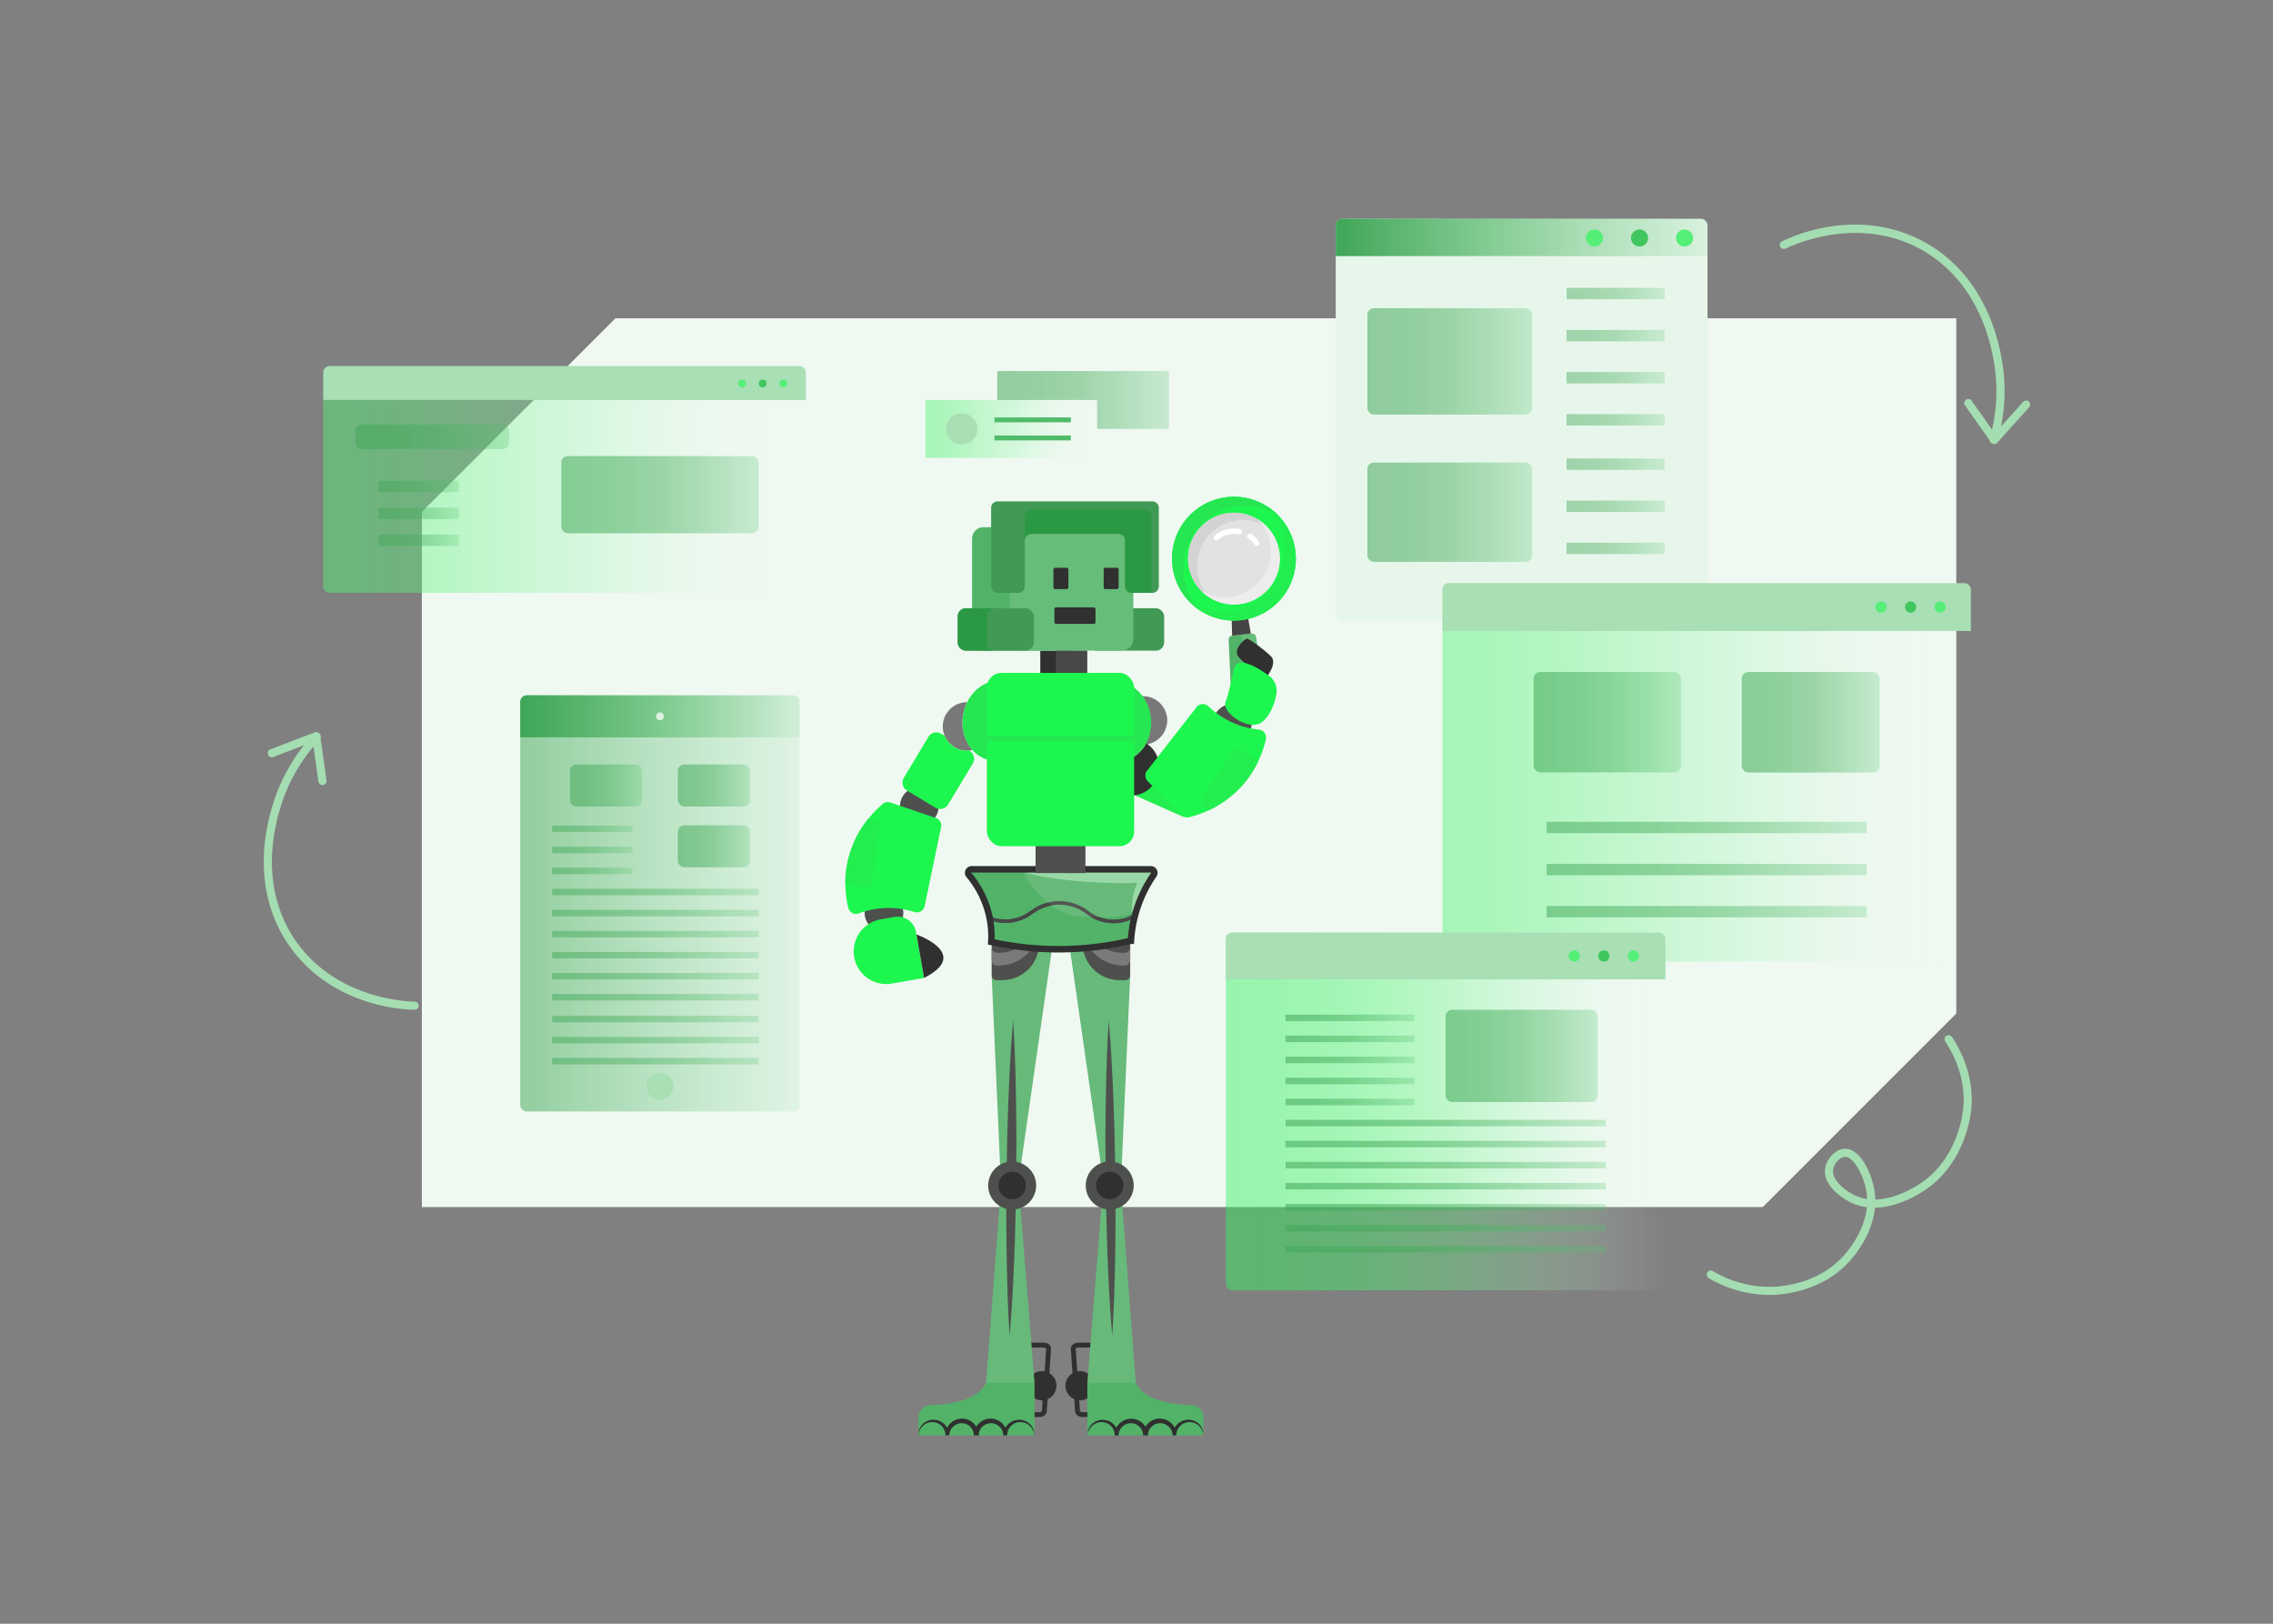 <svg xmlns="http://www.w3.org/2000/svg" xmlns:xlink="http://www.w3.org/1999/xlink" data-name="Layer 1" viewBox="0 0 1400 1000" id="Robotfindingdata"><rect x="0" y="0" width="1400" height="1000" fill="#808080" stroke="none"/><defs><linearGradient id="a" x1="320.45" x2="492.53" y1="556.36" y2="556.36" gradientUnits="userSpaceOnUse"><stop offset="0" stop-color="#40a657" class="stopColor4058a6 svgShape"></stop><stop offset="1" stop-color="#58c370" stop-opacity=".1" class="stopColor5884c3 svgShape"></stop></linearGradient><linearGradient id="d" x1="320.45" x2="492.53" y1="441.16" y2="441.16" xlink:href="#a"></linearGradient><linearGradient id="b" x1="351.08" x2="395.51" y1="483.77" y2="483.77" gradientUnits="userSpaceOnUse"><stop offset="0" stop-color="#40a657" class="stopColor4058a6 svgShape"></stop><stop offset=".25" stop-color="#41a858" stop-opacity=".97" class="stopColor415aa8 svgShape"></stop><stop offset=".49" stop-color="#45ad5c" stop-opacity=".89" class="stopColor4562ad svgShape"></stop><stop offset=".72" stop-color="#4cb564" stop-opacity=".74" class="stopColor4c6fb5 svgShape"></stop><stop offset=".96" stop-color="#56c06e" stop-opacity=".54" class="stopColor5680c0 svgShape"></stop><stop offset="1" stop-color="#58c370" stop-opacity=".5" class="stopColor5884c3 svgShape"></stop></linearGradient><linearGradient id="e" x1="417.47" x2="461.89" y1="483.77" y2="483.77" xlink:href="#b"></linearGradient><linearGradient id="f" x1="417.47" x2="461.89" y1="521.21" y2="521.21" xlink:href="#b"></linearGradient><linearGradient id="g" x1="340.1" x2="389.57" y1="510.48" y2="510.48" xlink:href="#b"></linearGradient><linearGradient id="h" x1="340.1" x2="389.57" y1="523.44" y2="523.44" xlink:href="#b"></linearGradient><linearGradient id="i" x1="340.1" x2="389.57" y1="536.4" y2="536.4" xlink:href="#b"></linearGradient><linearGradient id="j" x1="340.1" x2="467.33" y1="549.36" y2="549.36" xlink:href="#b"></linearGradient><linearGradient id="k" x1="340.1" x2="467.33" y1="562.32" y2="562.32" xlink:href="#b"></linearGradient><linearGradient id="l" x1="340.1" x2="467.33" y1="575.28" y2="575.28" xlink:href="#b"></linearGradient><linearGradient id="m" x1="340.1" x2="467.33" y1="588.24" y2="588.24" xlink:href="#b"></linearGradient><linearGradient id="n" x1="340.1" x2="467.33" y1="601.2" y2="601.2" xlink:href="#b"></linearGradient><linearGradient id="o" x1="340.1" x2="467.33" y1="614.16" y2="614.16" xlink:href="#b"></linearGradient><linearGradient id="p" x1="340.1" x2="467.33" y1="627.6" y2="627.6" xlink:href="#b"></linearGradient><linearGradient id="q" x1="340.1" x2="467.33" y1="640.56" y2="640.56" xlink:href="#b"></linearGradient><linearGradient id="r" x1="340.1" x2="467.33" y1="653.52" y2="653.52" xlink:href="#b"></linearGradient><linearGradient id="c" x1="199.06" x2="496.32" y1="305.73" y2="305.73" gradientUnits="userSpaceOnUse"><stop offset="0" stop-color="#54f277" class="stopColorf25654 svgShape"></stop><stop offset=".09" stop-color="#58f27a" stop-opacity=".97" class="stopColorf25a58 svgShape"></stop><stop offset=".22" stop-color="#65f385" stop-opacity=".9" class="stopColorf36765 svgShape"></stop><stop offset=".37" stop-color="#79f595" stop-opacity=".78" class="stopColorf57b79 svgShape"></stop><stop offset=".54" stop-color="#96f7ac" stop-opacity=".62" class="stopColorf79796 svgShape"></stop><stop offset=".72" stop-color="#bafac8" stop-opacity=".4" class="stopColorfabbba svgShape"></stop><stop offset=".9" stop-color="#e6fdeb" stop-opacity=".15" class="stopColorfde6e6 svgShape"></stop><stop offset="1" stop-color="#ffffff" stop-opacity="0" class="stopColorffffff svgShape"></stop></linearGradient><linearGradient id="s" x1="345.72" x2="467.26" y1="304.65" y2="304.65" xlink:href="#b"></linearGradient><linearGradient id="t" x1="219" x2="313.61" y1="269.01" y2="269.01" xlink:href="#b"></linearGradient><linearGradient id="u" x1="233.18" x2="282.65" y1="299.61" y2="299.61" xlink:href="#b"></linearGradient><linearGradient id="v" x1="233.18" x2="282.65" y1="316.17" y2="316.17" xlink:href="#b"></linearGradient><linearGradient id="w" x1="233.18" x2="282.65" y1="332.73" y2="332.73" xlink:href="#b"></linearGradient><linearGradient id="x" x1="569.93" x2="675.77" y1="264.15" y2="264.15" xlink:href="#c"></linearGradient><linearGradient id="y" x1="614.21" x2="720.05" y1="246.33" y2="246.33" xlink:href="#b"></linearGradient><linearGradient id="z" x1="822.74" x2="1051.7" y1="146.21" y2="146.21" xlink:href="#a"></linearGradient><linearGradient id="A" x1="842.18" x2="943.7" y1="222.57" y2="222.57" xlink:href="#b"></linearGradient><linearGradient id="B" x1="842.18" x2="943.7" y1="315.45" y2="315.45" xlink:href="#b"></linearGradient><linearGradient id="C" x1="964.88" x2="1025.31" y1="180.79" y2="180.79" xlink:href="#b"></linearGradient><linearGradient id="D" x1="964.88" x2="1025.31" y1="206.71" y2="206.71" xlink:href="#b"></linearGradient><linearGradient id="E" x1="964.88" x2="1025.31" y1="232.63" y2="232.63" xlink:href="#b"></linearGradient><linearGradient id="F" x1="964.88" x2="1025.31" y1="258.55" y2="258.55" xlink:href="#b"></linearGradient><linearGradient id="G" x1="964.88" x2="1025.31" y1="285.88" y2="285.88" xlink:href="#b"></linearGradient><linearGradient id="H" x1="964.88" x2="1025.31" y1="311.8" y2="311.8" xlink:href="#b"></linearGradient><linearGradient id="I" x1="964.88" x2="1025.31" y1="337.72" y2="337.72" xlink:href="#b"></linearGradient><linearGradient id="J" x1="964.88" x2="1025.31" y1="363.65" y2="363.65" xlink:href="#b"></linearGradient><linearGradient id="K" x1="888.48" x2="1213.92" y1="475.67" y2="475.67" xlink:href="#c"></linearGradient><linearGradient id="L" x1="944.64" x2="1035.36" y1="444.77" y2="444.77" xlink:href="#b"></linearGradient><linearGradient id="M" x1="1072.8" x2="1157.76" y1="444.83" y2="444.83" xlink:href="#b"></linearGradient><linearGradient id="N" x1="952.59" x2="1149.81" y1="509.62" y2="509.62" xlink:href="#b"></linearGradient><linearGradient id="O" x1="952.59" x2="1149.81" y1="535.54" y2="535.54" xlink:href="#b"></linearGradient><linearGradient id="P" x1="952.59" x2="1149.81" y1="561.46" y2="561.46" xlink:href="#b"></linearGradient><linearGradient id="Q" x1="755.06" x2="1025.78" y1="684.52" y2="684.52" gradientUnits="userSpaceOnUse"><stop offset="0" stop-color="#34f25f" class="stopColorf2ba34 svgShape"></stop><stop offset=".13" stop-color="#37f261" stop-opacity=".98" class="stopColorf2bb37 svgShape"></stop><stop offset=".26" stop-color="#41f369" stop-opacity=".94" class="stopColorf3be41 svgShape"></stop><stop offset=".39" stop-color="#52f476" stop-opacity=".85" class="stopColorf4c452 svgShape"></stop><stop offset=".52" stop-color="#69f588" stop-opacity=".74" class="stopColorf5cc69 svgShape"></stop><stop offset=".64" stop-color="#86f79f" stop-opacity=".59" class="stopColorf7d686 svgShape"></stop><stop offset=".77" stop-color="#abfabd" stop-opacity=".41" class="stopColorfae2ab svgShape"></stop><stop offset=".89" stop-color="#d5fcde" stop-opacity=".21" class="stopColorfcf1d5 svgShape"></stop><stop offset="1" stop-color="#ffffff" stop-opacity="0" class="stopColorffffff svgShape"></stop></linearGradient><linearGradient id="R" x1="791.8" x2="871.27" y1="639.81" y2="639.81" xlink:href="#b"></linearGradient><linearGradient id="S" x1="791.8" x2="871.27" y1="626.85" y2="626.85" xlink:href="#b"></linearGradient><linearGradient id="T" x1="791.8" x2="871.27" y1="652.77" y2="652.77" xlink:href="#b"></linearGradient><linearGradient id="U" x1="791.8" x2="871.27" y1="665.73" y2="665.73" xlink:href="#b"></linearGradient><linearGradient id="V" x1="791.8" x2="871.27" y1="678.69" y2="678.69" xlink:href="#b"></linearGradient><linearGradient id="W" x1="791.8" x2="989.03" y1="691.65" y2="691.65" xlink:href="#b"></linearGradient><linearGradient id="X" x1="791.8" x2="989.03" y1="704.61" y2="704.61" xlink:href="#b"></linearGradient><linearGradient id="Y" x1="791.8" x2="989.03" y1="717.57" y2="717.57" xlink:href="#b"></linearGradient><linearGradient id="Z" x1="791.8" x2="989.03" y1="730.53" y2="730.53" xlink:href="#b"></linearGradient><linearGradient id="aa" x1="791.8" x2="989.03" y1="743.49" y2="743.49" xlink:href="#b"></linearGradient><linearGradient id="ab" x1="791.8" x2="989.03" y1="756.45" y2="756.45" xlink:href="#b"></linearGradient><linearGradient id="ac" x1="791.8" x2="989.03" y1="769.41" y2="769.41" xlink:href="#b"></linearGradient><linearGradient id="ad" x1="890.42" x2="984.02" y1="650.28" y2="650.28" xlink:href="#b"></linearGradient></defs><g fill="#000000" class="color000000 svgShape"><polygon fill="#f0f8f2" points="1085.73 743.38 259.84 743.38 259.84 315.25 379.05 196.05 1204.93 196.05 1204.93 624.17 1085.73 743.38" class="colorf0f3f8 svgShape"></polygon></g><g fill="#000000" class="color000000 svgShape"><rect width="172.08" height="256.32" x="320.45" y="428.2" fill="#e7f6ea" rx="4" class="colore7ebf6 svgShape"></rect><rect width="172.08" height="256.32" x="320.45" y="428.2" fill="url(#a)" opacity=".51" rx="4"></rect><path fill="url(#d)" d="M324.45,428.2H488.53a4,4,0,0,1,4,4v21.92a0,0,0,0,1,0,0H320.45a0,0,0,0,1,0,0V432.2A4,4,0,0,1,324.45,428.2Z"></path><g opacity=".53" fill="#000000" class="color000000 svgShape"><rect width="44.43" height="25.92" x="351.08" y="470.81" fill="url(#b)" rx="4"></rect><rect width="44.43" height="25.92" x="417.47" y="470.81" fill="url(#e)" rx="4"></rect><rect width="44.43" height="25.92" x="417.47" y="508.25" fill="url(#f)" rx="4"></rect></g><circle cx="406.49" cy="669.04" r="8.28" fill="#a8dfb4" class="colora8b9df svgShape"></circle><circle cx="406.49" cy="441.16" r="2.4" fill="#ddf3e2" class="colordde4f3 svgShape"></circle><g opacity=".47" fill="#000000" class="color000000 svgShape"><line x1="340.1" x2="389.57" y1="510.48" y2="510.48" fill="none" stroke="url(#g)" stroke-miterlimit="10" stroke-width="4"></line><line x1="340.1" x2="389.57" y1="523.44" y2="523.44" fill="none" stroke="url(#h)" stroke-miterlimit="10" stroke-width="4"></line><line x1="340.1" x2="389.57" y1="536.4" y2="536.4" fill="none" stroke="url(#i)" stroke-miterlimit="10" stroke-width="4"></line><line x1="340.1" x2="467.33" y1="549.36" y2="549.36" fill="none" stroke="url(#j)" stroke-miterlimit="10" stroke-width="4"></line><line x1="340.1" x2="467.33" y1="562.32" y2="562.32" fill="none" stroke="url(#k)" stroke-miterlimit="10" stroke-width="4"></line><line x1="340.1" x2="467.33" y1="575.28" y2="575.28" fill="none" stroke="url(#l)" stroke-miterlimit="10" stroke-width="4"></line><line x1="340.1" x2="467.33" y1="588.24" y2="588.24" fill="none" stroke="url(#m)" stroke-miterlimit="10" stroke-width="4"></line><line x1="340.1" x2="467.33" y1="601.2" y2="601.2" fill="none" stroke="url(#n)" stroke-miterlimit="10" stroke-width="4"></line><line x1="340.1" x2="467.33" y1="614.16" y2="614.16" fill="none" stroke="url(#o)" stroke-miterlimit="10" stroke-width="4"></line><line x1="340.1" x2="467.33" y1="627.6" y2="627.6" fill="none" stroke="url(#p)" stroke-miterlimit="10" stroke-width="4"></line><line x1="340.1" x2="467.33" y1="640.56" y2="640.56" fill="none" stroke="url(#q)" stroke-miterlimit="10" stroke-width="4"></line><line x1="340.1" x2="467.33" y1="653.52" y2="653.52" fill="none" stroke="url(#r)" stroke-miterlimit="10" stroke-width="4"></line></g></g><g data-name="Tabs" fill="#000000" class="color000000 svgShape"><path fill="url(#c)" d="M199.06,246.33H496.32a0,0,0,0,1,0,0v114.8a4,4,0,0,1-4,4H203.06a4,4,0,0,1-4-4V246.33A0,0,0,0,1,199.06,246.33Z" opacity=".47"></path><path fill="#a8dfb4" d="M492.32,225.45H203.06a4,4,0,0,0-4,4v16.88H496.32V229.45A4,4,0,0,0,492.32,225.45Z" class="colora8b9df svgShape"></path><rect width="121.54" height="47.52" x="345.72" y="280.89" fill="url(#s)" opacity=".53" rx="4"></rect><rect width="94.61" height="15.12" x="219" y="261.45" fill="url(#t)" opacity=".53" rx="4"></rect><circle cx="482.45" cy="236.18" r="2.4" fill="#55ee77" class="coloree6355 svgShape"></circle><circle cx="469.76" cy="236.18" r="2.4" fill="#40c65e" class="color44b562 svgShape"></circle><circle cx="457.06" cy="236.18" r="2.4" fill="#54ef77" class="colorefdc54 svgShape"></circle><g opacity=".47" fill="#000000" class="color000000 svgShape"><line x1="233.18" x2="282.65" y1="299.61" y2="299.61" fill="none" stroke="url(#u)" stroke-miterlimit="10" stroke-width="7"></line><line x1="233.18" x2="282.65" y1="316.17" y2="316.17" fill="none" stroke="url(#v)" stroke-miterlimit="10" stroke-width="7"></line><line x1="233.18" x2="282.65" y1="332.73" y2="332.73" fill="none" stroke="url(#w)" stroke-miterlimit="10" stroke-width="7"></line></g></g><g data-name="Tabs" fill="#000000" class="color000000 svgShape"><rect width="105.84" height="35.64" x="569.93" y="246.33" fill="url(#x)" opacity=".47"></rect><polygon fill="url(#y)" points="614.21 228.51 614.21 246.33 675.77 246.33 675.77 264.15 720.05 264.15 720.05 228.51 614.21 228.51" opacity=".53"></polygon><circle cx="592.37" cy="264.15" r="9.6" fill="#a8dfb4" class="colora8b9df svgShape"></circle><line x1="612.53" x2="659.57" y1="269.73" y2="269.73" fill="none" stroke="#51bb69" stroke-miterlimit="10" stroke-width="3" class="colorStroke5179bb svgStroke"></line><line x1="612.53" x2="659.57" y1="258.57" y2="258.57" fill="none" stroke="#51bb69" stroke-miterlimit="10" stroke-width="3" class="colorStroke5179bb svgStroke"></line></g><g data-name="Tabs" fill="#000000" class="color000000 svgShape"><rect width="228.96" height="247.68" x="822.74" y="134.73" fill="#e7f6ea" rx="4" class="colore7ebf6 svgShape"></rect><path fill="url(#z)" d="M826.74,134.73h221a4,4,0,0,1,4,4v19a0,0,0,0,1,0,0h-229a0,0,0,0,1,0,0v-19A4,4,0,0,1,826.74,134.73Z"></path><g opacity=".53" fill="#000000" class="color000000 svgShape"><rect width="101.52" height="65.52" x="842.18" y="189.81" fill="url(#A)" rx="4"></rect><rect width="101.52" height="61.2" x="842.18" y="284.85" fill="url(#B)" rx="4"></rect></g><circle cx="1037.58" cy="146.57" r="5.25" fill="#55ee77" class="coloree6355 svgShape"></circle><circle cx="1009.84" cy="146.57" r="5.25" fill="#40c65e" class="color44b562 svgShape"></circle><circle cx="982.09" cy="146.57" r="5.25" fill="#54ef77" class="colorefdc54 svgShape"></circle><g opacity=".43" fill="#000000" class="color000000 svgShape"><line x1="964.88" x2="1025.31" y1="180.79" y2="180.79" fill="none" stroke="url(#C)" stroke-miterlimit="10" stroke-width="7"></line><line x1="964.88" x2="1025.31" y1="206.71" y2="206.71" fill="none" stroke="url(#D)" stroke-miterlimit="10" stroke-width="7"></line><line x1="964.88" x2="1025.31" y1="232.63" y2="232.63" fill="none" stroke="url(#E)" stroke-miterlimit="10" stroke-width="7"></line><line x1="964.88" x2="1025.31" y1="258.55" y2="258.55" fill="none" stroke="url(#F)" stroke-miterlimit="10" stroke-width="7"></line><line x1="964.88" x2="1025.31" y1="285.88" y2="285.88" fill="none" stroke="url(#G)" stroke-miterlimit="10" stroke-width="7"></line><line x1="964.88" x2="1025.31" y1="311.8" y2="311.8" fill="none" stroke="url(#H)" stroke-miterlimit="10" stroke-width="7"></line><line x1="964.88" x2="1025.31" y1="337.72" y2="337.72" fill="none" stroke="url(#I)" stroke-miterlimit="10" stroke-width="7"></line><line x1="964.88" x2="1025.31" y1="363.65" y2="363.65" fill="none" stroke="url(#J)" stroke-miterlimit="10" stroke-width="7"></line></g></g><g data-name="Tabs" fill="#000000" class="color000000 svgShape"><rect width="325.44" height="233.04" x="888.48" y="359.15" fill="url(#K)" opacity=".47" rx="4"></rect><path fill="#a8dfb4" d="M892.48,359.15h317.44a4,4,0,0,1,4,4V388.6a0,0,0,0,1,0,0H888.48a0,0,0,0,1,0,0V363.15A4,4,0,0,1,892.48,359.15Z" class="colora8b9df svgShape"></path><g opacity=".53" fill="#000000" class="color000000 svgShape"><rect width="90.72" height="61.8" x="944.64" y="413.87" fill="url(#L)" rx="4"></rect><rect width="84.96" height="61.92" x="1072.8" y="413.87" fill="url(#M)" rx="4"></rect></g><circle cx="1195.04" cy="373.87" r="3.45" fill="#55ee77" class="coloree6355 svgShape"></circle><circle cx="1176.8" cy="373.87" r="3.45" fill="#40c65e" class="color44b562 svgShape"></circle><circle cx="1158.55" cy="373.87" r="3.45" fill="#54ef77" class="colorefdc54 svgShape"></circle><g opacity=".5" fill="#000000" class="color000000 svgShape"><line x1="952.59" x2="1149.81" y1="509.62" y2="509.62" fill="none" stroke="url(#N)" stroke-miterlimit="10" stroke-width="7"></line><line x1="952.59" x2="1149.81" y1="535.54" y2="535.54" fill="none" stroke="url(#O)" stroke-miterlimit="10" stroke-width="7"></line><line x1="952.59" x2="1149.81" y1="561.46" y2="561.46" fill="none" stroke="url(#P)" stroke-miterlimit="10" stroke-width="7"></line></g></g><g data-name="Tabs" fill="#000000" class="color000000 svgShape"><rect width="270.72" height="220.32" x="755.06" y="574.36" fill="url(#Q)" opacity=".47" rx="4"></rect><g opacity=".54" fill="#000000" class="color000000 svgShape"><line x1="791.8" x2="871.27" y1="639.81" y2="639.81" fill="none" stroke="url(#R)" stroke-miterlimit="10" stroke-width="4"></line><line x1="791.8" x2="871.27" y1="626.85" y2="626.85" fill="none" stroke="url(#S)" stroke-miterlimit="10" stroke-width="4"></line><line x1="791.8" x2="871.27" y1="652.77" y2="652.77" fill="none" stroke="url(#T)" stroke-miterlimit="10" stroke-width="4"></line><line x1="791.8" x2="871.27" y1="665.73" y2="665.73" fill="none" stroke="url(#U)" stroke-miterlimit="10" stroke-width="4"></line><line x1="791.8" x2="871.27" y1="678.69" y2="678.69" fill="none" stroke="url(#V)" stroke-miterlimit="10" stroke-width="4"></line><line x1="791.8" x2="989.03" y1="691.65" y2="691.65" fill="none" stroke="url(#W)" stroke-miterlimit="10" stroke-width="4"></line><line x1="791.8" x2="989.03" y1="704.61" y2="704.61" fill="none" stroke="url(#X)" stroke-miterlimit="10" stroke-width="4"></line><line x1="791.8" x2="989.03" y1="717.57" y2="717.57" fill="none" stroke="url(#Y)" stroke-miterlimit="10" stroke-width="4"></line><line x1="791.8" x2="989.03" y1="730.53" y2="730.53" fill="none" stroke="url(#Z)" stroke-miterlimit="10" stroke-width="4"></line><line x1="791.8" x2="989.03" y1="743.49" y2="743.49" fill="none" stroke="url(#aa)" stroke-miterlimit="10" stroke-width="4"></line><line x1="791.8" x2="989.03" y1="756.45" y2="756.45" fill="none" stroke="url(#ab)" stroke-miterlimit="10" stroke-width="4"></line><line x1="791.8" x2="989.03" y1="769.41" y2="769.41" fill="none" stroke="url(#ac)" stroke-miterlimit="10" stroke-width="4"></line></g><path fill="#a8dfb4" d="M759.06,574.36h262.72a4,4,0,0,1,4,4v24.79a0,0,0,0,1,0,0H755.06a0,0,0,0,1,0,0V578.36A4,4,0,0,1,759.06,574.36Z" class="colora8b9df svgShape"></path><rect width="93.6" height="56.82" x="890.42" y="621.88" fill="url(#ad)" opacity=".53" rx="4"></rect><circle cx="1006.1" cy="588.76" r="3.45" fill="#55ee77" class="coloree6355 svgShape"></circle><circle cx="987.85" cy="588.76" r="3.45" fill="#40c65e" class="color44b562 svgShape"></circle><circle cx="969.6" cy="588.76" r="3.45" fill="#54ef77" class="colorefdc54 svgShape"></circle></g><g fill="#000000" class="color000000 svgShape"><path fill="#a4ddb1" d="M1249.62,247.32a2.49,2.49,0,0,0-3.53.19l-13.61,15.16a109.5,109.5,0,0,0,.91-38.69c-5.46-35-23.1-61.92-49.67-75.75-39.51-20.58-78.64-3.29-86.09.38a2.5,2.5,0,0,0,2.21,4.49c4.33-2.14,43.41-20.31,81.57-.44,25.12,13.09,41.83,38.69,47,72.09a105.07,105.07,0,0,1-1.49,39.81l-12.54-17.79a2.5,2.5,0,1,0-4.09,2.88l15.11,21.44a2.49,2.49,0,0,0,1.8,2.17,13.31,13.31,0,0,1,1,.18h.15a2.49,2.49,0,0,0,1.86-.83l19.55-21.77A2.5,2.5,0,0,0,1249.62,247.32Z" class="colora4b5dd svgShape"></path></g><g data-name="Arrows" fill="#000000" class="color000000 svgShape"><path fill="#a4ddb1" d="M165.07,464.77a2.51,2.51,0,0,0,3.23,1.44l19-7.29a109.85,109.85,0,0,0-18.45,34c-11.09,33.66-7.65,65.65,9.7,90.07,25.79,36.32,68.5,38.77,76.8,38.89a2.5,2.5,0,1,0,.07-5c-4.83-.07-47.89-1.7-72.8-36.78-16.4-23.1-19.6-53.5-9-85.61a105,105,0,0,1,19.48-34.75l3,21.55a2.5,2.5,0,0,0,5-.7l-3.68-26a2.5,2.5,0,0,0-.61-2.76,3.71,3.71,0,0,0-.32-.23,2.4,2.4,0,0,0-.5-.39l-.13-.07a2.48,2.48,0,0,0-2-.11l-27.33,10.47A2.5,2.5,0,0,0,165.07,464.77Z" class="colora4b5dd svgShape"></path></g><g data-name="Arrows" fill="#000000" class="color000000 svgShape"><path fill="#a4ddb1" d="M1202.36,638.78a2.5,2.5,0,1,0-4.14,2.79c4.5,6.71,12,20.63,11.21,38.59-.06,1.32-1.65,32.5-27.28,49.11-5,3.24-15.77,9.25-27.13,9.46a39.85,39.85,0,0,0-.62-6.25c-1.87-10.44-8.64-25-17.9-25h-.16c-6.15.11-11.35,6.5-12.18,12.16-1.48,10.19,10.2,18.38,16.59,21.28a31.67,31.67,0,0,0,9.09,2.57c-1.45,14.45-10.8,26-14.14,29.71-8.8,9.76-20.68,16-35.31,18.41-20.67,3.48-37.33-4-45.42-8.77a2.5,2.5,0,0,0-2.54,4.31,74.5,74.5,0,0,0,37.3,10.36,69.16,69.16,0,0,0,11.49-1c15.77-2.65,28.62-9.37,38.19-20,3.66-4,13.88-16.71,15.43-32.77,12.73-.16,24.54-6.71,30-10.26,27.78-18,29.49-51.68,29.55-53.1C1215.23,661,1207.21,646,1202.36,638.78Zm-59.54,97.55c-5.82-2.65-14.68-9.33-13.71-16,.57-3.92,4.2-7.82,7.32-7.88h.07c5.21,0,11.24,11.21,13,20.92a34.09,34.09,0,0,1,.53,5.07A26.91,26.91,0,0,1,1142.82,736.33Z" class="colora4b5dd svgShape"></path></g><g data-name="Robot\Leg\Front" fill="#000000" class="color000000 svgShape"><circle cx="641.73" cy="853.42" r="8.97" fill="#2f302f" class="color30302f svgShape"></circle><path fill="none" stroke="#2f302f" stroke-miterlimit="10" stroke-width="3" d="M633.31,828.4h9.47c1.76,0,3.16,1,3.07,2.28l-2.61,38.44c-.08,1.17-1.43,2.08-3.07,2.08h-5.66" class="colorStroke30302f svgStroke"></path><polygon fill="#67ba7a" points="637.2 851.62 607.13 854.76 616.55 730.49 610.79 600.64 651.63 558.66 627.28 728.11 637.2 851.62" class="color677eba svgShape"></polygon><path fill="#52b368" d="M637.2,851.62V884H565.69v-11a7.64,7.64,0,0,1,7.45-7.62c10.43-.28,29.23-2.44,34.23-13.81Z" class="color526db3 svgShape"></path><path fill="#4e504e" d="M613.79,574.36h23.28a3,3,0,0,1,3,3v3.48a22.8,22.8,0,0,1-22.8,22.8h-3.48a3,3,0,0,1-3-3V577.36A3,3,0,0,1,613.79,574.36Z" class="color4e4f50 svgShape"></path><path fill="#797a79" d="M615.24,586.77h-1.18a3.28,3.28,0,0,1-3.27-3.27v7.84a3.28,3.28,0,0,0,3.27,3.27h1.18a24.83,24.83,0,0,0,24.83-24.83V568.6a3.2,3.2,0,0,0-.49-1.71A24.85,24.85,0,0,1,615.24,586.77Z" class="color79797a svgShape"></path><path fill="#4e504e" d="M624,628.26c1.06,16.23,1.53,32.44,1.79,48.66.19,8.1.16,16.21.24,24.32l-.11,24.31q-.24,24.32-1.19,48.62c-.62,16.21-1.45,32.41-2.88,48.61-1.07-16.23-1.55-32.44-1.81-48.66s-.31-32.42-.11-48.63l.43-24.32c.25-8.1.4-16.2.77-24.3C621.76,660.66,622.59,644.46,624,628.26Z" class="color4e4f50 svgShape"></path><path fill="#2f302f" d="M637,884a8.93,8.93,0,0,0-2.9-6,8.48,8.48,0,0,0-6-2.17,8.13,8.13,0,0,0-5.61,2.57,8,8,0,0,0-2.14,5.62H618a7.88,7.88,0,0,0-2.37-5.38,7.61,7.61,0,0,0-10.65.11,7.49,7.49,0,0,0-2.15,5.27h-3a7.49,7.49,0,0,0-2.15-5.27,7.61,7.61,0,0,0-10.65-.11,7.88,7.88,0,0,0-2.37,5.38h-2.34a7.91,7.91,0,0,0-2.14-5.61,8.07,8.07,0,0,0-5.61-2.57,8.38,8.38,0,0,0-6,2.17,8.89,8.89,0,0,0-2.9,6,9,9,0,0,1,2.31-6.6,9.46,9.46,0,0,1,6.6-3.06,9.77,9.77,0,0,1,7,2.66,9.87,9.87,0,0,1,3.09,7h-2.34a10.07,10.07,0,0,1,2.85-7.24,10.25,10.25,0,0,1,14.58-.11,10.39,10.39,0,0,1,3.07,7.35h-3a10.4,10.4,0,0,1,3.07-7.34,10.22,10.22,0,0,1,14.57.1,10,10,0,0,1,2.85,7.24H618a9.93,9.93,0,0,1,3.09-7,9.76,9.76,0,0,1,7-2.65,9.37,9.37,0,0,1,6.6,3A8.93,8.93,0,0,1,637,884Z" class="color30302f svgShape"></path><circle cx="623.42" cy="730.11" r="14.78" fill="#4e504e" class="color4e4f50 svgShape"></circle><circle cx="623.42" cy="730.11" r="8.45" fill="#2f302f" class="color30302f svgShape"></circle><circle cx="665.18" cy="853.42" r="8.97" fill="#2f302f" class="color30302f svgShape"></circle><path fill="none" stroke="#2f302f" stroke-miterlimit="10" stroke-width="3" d="M673.6,828.4h-9.47c-1.75,0-3.16,1-3.07,2.28l2.61,38.44c.08,1.17,1.43,2.08,3.07,2.08h5.66" class="colorStroke30302f svgStroke"></path><polygon fill="#67ba7a" points="669.71 851.62 699.78 854.76 690.36 730.49 696.12 600.64 655.28 558.66 679.63 728.11 669.71 851.62" class="color677eba svgShape"></polygon><path fill="#52b368" d="M669.71,851.62V884h71.51v-11a7.64,7.64,0,0,0-7.45-7.62c-10.43-.28-29.23-2.44-34.23-13.81Z" class="color526db3 svgShape"></path><path fill="#4e504e" d="M669.84,574.36h3.48a22.8,22.8,0,0,1,22.8,22.8v3.48a3,3,0,0,1-3,3H669.84a3,3,0,0,1-3-3V577.36A3,3,0,0,1,669.84,574.36Z" transform="rotate(-180 681.48 589.005)" class="color4e4f50 svgShape"></path><path fill="#797a79" d="M691.67,586.77h1.18a3.27,3.27,0,0,0,3.27-3.27v7.84a3.27,3.27,0,0,1-3.27,3.27h-1.18a24.83,24.83,0,0,1-24.83-24.83V568.6a3.29,3.29,0,0,1,.49-1.71A24.85,24.85,0,0,0,691.67,586.77Z" class="color79797a svgShape"></path><path fill="#4e504e" d="M682.9,628.26c1.42,16.2,2.25,32.4,2.87,48.61.37,8.1.52,16.2.77,24.3l.44,24.32q.28,24.32-.12,48.63c-.26,16.22-.74,32.43-1.8,48.66-1.43-16.2-2.27-32.4-2.88-48.61s-1-32.41-1.2-48.62l-.1-24.31c.07-8.11,0-16.22.23-24.32C681.37,660.7,681.84,644.49,682.9,628.26Z" class="color4e4f50 svgShape"></path><path fill="#2f302f" d="M669.89,884a8.93,8.93,0,0,1,2.32-6.6,9.37,9.37,0,0,1,6.6-3,9.76,9.76,0,0,1,7,2.65,9.89,9.89,0,0,1,3.09,7h-2.33a10,10,0,0,1,2.85-7.24A10.31,10.31,0,0,1,707.06,884h-3a10.48,10.48,0,0,1,3.07-7.35,10.25,10.25,0,0,1,14.58.11,10,10,0,0,1,2.85,7.24h-2.34a9.91,9.91,0,0,1,3.09-7,9.77,9.77,0,0,1,7-2.66,9.44,9.44,0,0,1,6.6,3.06,9,9,0,0,1,2.31,6.6,8.89,8.89,0,0,0-2.9-6,8.37,8.37,0,0,0-6-2.17,8.07,8.07,0,0,0-5.61,2.57,7.91,7.91,0,0,0-2.14,5.61h-2.34a7.88,7.88,0,0,0-2.37-5.38,7.59,7.59,0,0,0-10.64.11,7.4,7.4,0,0,0-2.15,5.27h-3a7.48,7.48,0,0,0-7.42-7.5,7.6,7.6,0,0,0-5.38,2.12,7.88,7.88,0,0,0-2.37,5.38h-2.33a8,8,0,0,0-2.14-5.62,8.11,8.11,0,0,0-5.61-2.57,8.48,8.48,0,0,0-6,2.17A8.93,8.93,0,0,0,669.89,884Z" class="color30302f svgShape"></path><circle cx="683.5" cy="730.11" r="14.78" fill="#4e504e" class="color4e4f50 svgShape"></circle><circle cx="683.5" cy="730.11" r="8.45" fill="#2f302f" class="color30302f svgShape"></circle><path fill="#2f302f" d="M696.56,579.35a192.4,192.4,0,0,1-86,.74,58.31,58.31,0,0,0-1.74-17.94,59.63,59.63,0,0,0-12-23.22,2.17,2.17,0,0,1,1.68-3.56H708.8a2.17,2.17,0,0,1,1.79,3.41,79.68,79.68,0,0,0-14,40.57Z" class="color30302f svgShape"></path><path fill="#67ba7a" d="M696.56,579.35a192.4,192.4,0,0,1-86,.74,58.31,58.31,0,0,0-1.74-17.94,59.63,59.63,0,0,0-12-23.22,2.17,2.17,0,0,1,1.68-3.56H708.8a2.17,2.17,0,0,1,1.79,3.41,79.68,79.68,0,0,0-14,40.57Z" class="color677eba svgShape"></path><path fill="#52b368" d="M699.3,562.9c.18-.64.38-1.24.57-1.86-7.65,4.05-16.28,4.31-34.21,3.46-16.36-.77-29.62-16.08-36.53-29.13H598.81c.06,2.11.13,4.23.23,6.34a59.17,59.17,0,0,1,9.81,20.44,58.31,58.31,0,0,1,1.74,17.94,192.4,192.4,0,0,0,86-.74A80.23,80.23,0,0,1,699.3,562.9Z" class="color526db3 svgShape"></path><path fill="#545554" d="M670.45,561.14a29.26,29.26,0,0,0-34.51-1l-2.36,1.61a25.05,25.05,0,0,1-24.26,2.41c.19.86.36,1.7.5,2.53a27.21,27.21,0,0,0,25-3.14l2.36-1.62a27.08,27.08,0,0,1,31.94.9,27.32,27.32,0,0,0,29.54,2.53c.2-.82.41-1.65.64-2.49l.15-.48a25.2,25.2,0,0,1-29-1.28Z" class="color545554 svgShape"></path><path fill="#474847" d="M645.45 555.9a29.61 29.61 0 00-9.51 4.27l-2.36 1.61a25.05 25.05 0 01-24.26 2.41c.19.86.36 1.7.5 2.53h0a27.21 27.21 0 0025-3.14l2.36-1.62a27.18 27.18 0 0110.51-4.32C646.93 557.09 646.19 556.51 645.45 555.9zM685.88 566.4a25.13 25.13 0 01-8.55-1.52c-1.68 0-3.45-.06-5.35-.12a27.2 27.2 0 0026.68.63h0c.2-.82.41-1.65.64-2.49l.15-.48A25.35 25.35 0 01685.88 566.4z" class="color484748 svgShape"></path><path fill="#99d9a7" d="M631.68,537.55a177,177,0,0,1,24.54-3.15c8.16-.55,16.32-.71,24.46-.6,2,0,4.08.06,6.11.15s4.08.12,6.11.25,4.07.21,6.11.36l3,.22,1.53.14.51,0a6.17,6.17,0,0,1,1.07.16,6.34,6.34,0,0,1,2.12.91,6.4,6.4,0,0,1,2.6,3.56,6.22,6.22,0,0,1-.34,4.33,5.9,5.9,0,0,1-.52.92l-.14.19-.06.07-.12.14-.48.57-1,1.12c-1.26,1.49-2.46,2.93-3.56,4.49-2.23,3.12-4.14,6.81-6.49,10.38a41.19,41.19,0,0,1,1.44-12.75,35.16,35.16,0,0,1,2.47-6.14l.72-1.43.38-.69.09-.17.05-.09,0,0a1.8,1.8,0,0,0-.18.25,2,2,0,0,0,.57,2.52,2.09,2.09,0,0,0,.7.35c.15,0,.22.06.32.07s0,0-.06,0h-.19l-1.53.06-3.07.06c-2,.06-4.08.07-6.12.07s-4.08,0-6.12-.06-4.08-.09-6.12-.16c-8.16-.3-16.31-.86-24.46-1.82A177,177,0,0,1,631.68,537.55Z" class="color99aed9 svgShape"></path><path fill="none" stroke="#2f302f" stroke-miterlimit="10" stroke-width="4" d="M696.56,579.35a192.4,192.4,0,0,1-86,.74,58.31,58.31,0,0,0-1.74-17.94,59.63,59.63,0,0,0-12-23.22,2.17,2.17,0,0,1,1.68-3.56H708.8a2.17,2.17,0,0,1,1.79,3.41,79.68,79.68,0,0,0-14,40.57Z" class="colorStroke30302f svgStroke"></path></g><g data-name="Robot\Head\Front" fill="#000000" class="color000000 svgShape"><rect width="19.3" height="15.95" x="640.74" y="400.76" fill="#2f302f" transform="rotate(-180 650.39 408.74)" class="color30302f svgShape"></rect><rect width="46.85" height="26.09" x="670.18" y="374.6" fill="#409954" rx="5" transform="rotate(-180 693.605 387.65)" class="color406199 svgShape"></rect><rect width="76.02" height="76.02" x="598.72" y="324.68" fill="#52b368" rx="7" transform="rotate(-180 636.735 362.685)" class="color526db3 svgShape"></rect><rect width="76.02" height="76.02" x="622.03" y="324.68" fill="#65bd79" rx="7" transform="rotate(-180 660.04 362.685)" class="color657ebd svgShape"></rect><rect width="13.13" height="9.2" x="677.81" y="351.62" fill="#2f302f" rx="1" transform="rotate(90 684.375 356.225)" class="color30302f svgShape"></rect><rect width="13.13" height="9.2" x="646.87" y="351.62" fill="#2f302f" rx="1" transform="rotate(90 653.435 356.225)" class="color30302f svgShape"></rect><rect width="25.29" height="10.2" x="649.45" y="374.04" fill="#2f302f" rx="1" transform="rotate(-180 662.1 379.14)" class="color30302f svgShape"></rect><rect width="46.85" height="26.09" x="589.88" y="374.6" fill="#409954" rx="5" transform="rotate(-180 613.305 387.65)" class="color406199 svgShape"></rect><path fill="#2b9944" d="M594.88,374.6h17.91a5,5,0,0,0-5,5v16.1a5,5,0,0,0,5,5H594.88a5,5,0,0,1-5-5V379.6A5,5,0,0,1,594.88,374.6Z" class="color2b5599 svgShape"></path><path fill="#409954" d="M610.46,312.79v48.34a4,4,0,0,0,4,4h12.75a4,4,0,0,0,4-4V332.79a4,4,0,0,1,4-4H689a4,4,0,0,1,4,4v28.34a4,4,0,0,0,4,4h12.75a4,4,0,0,0,4-4V312.79a4,4,0,0,0-4-4H614.46A4,4,0,0,0,610.46,312.79Z" class="color406199 svgShape"></path><path fill="#2b9944" d="M635.38,313.89h70.4a3.35,3.35,0,0,1,3.36,3.36v47.88H697a4,4,0,0,1-4-4V332.79a4,4,0,0,0-4-4H635.21a4,4,0,0,0-4,3.94V318.05A4.17,4.17,0,0,1,635.38,313.89Z" class="color2b5599 svgShape"></path><rect width="19.3" height="15.95" x="650.39" y="400.76" fill="#474847" transform="rotate(-180 660.04 408.74)" class="color474748 svgShape"></rect></g><g data-name="Robot\Body\Front" fill="#000000" class="color000000 svgShape"><path fill="#52b368" d="M774.73,433.07l-10.64,1.1a5.19,5.19,0,0,1-5.72-5l-1.63-35.14a2.39,2.39,0,0,1,2.15-2.48l12-1.27a2.38,2.38,0,0,1,2.61,2L779.32,427a5.21,5.21,0,0,1-4.59,6.07Zm0,0" class="color526db3 svgShape"></path><path fill="#65bd79" d="M774.73,433.06l-7,.73a5.15,5.15,0,0,0,3.19-5.71l-5.78-34.72a2.39,2.39,0,0,0-2.6-2l-4.55.48a2.54,2.54,0,0,1,.92-.29l12-1.26a2.39,2.39,0,0,1,2.61,2L779.32,427a5.2,5.2,0,0,1-4.59,6.06Zm0,0" class="color657ebd svgShape"></path><rect width="107.17" height="107.17" x="708.72" y="312.15" fill="none" transform="rotate(-50.97 762.223 365.737)"></rect><path fill="#444444" d="M768.81,381.14l1.61,9.05-11.5,1.3-.31-9.34Zm0,0" class="color444444 svgShape"></path><path fill="#1df64e" d="M789.64,368.06A38.14,38.14,0,1,1,784,314.41a38.14,38.14,0,0,1,5.61,53.65Zm0,0" class="colorf6be1d svgShape"></path><path fill="#26e751" d="M729.07,353.68a37.87,37.87,0,0,0,10.6,22.61,38.13,38.13,0,1,1,47.69-58.83,38.14,38.14,0,0,0-58.29,36.22Zm0,0" class="colore77b26 svgShape"></path><path fill="#23ee50" d="M764,382a38,38,0,0,1-31.3-11.36,38.13,38.13,0,0,0,47.69-58.82A38.13,38.13,0,0,1,764,382Zm0,0" class="coloree9e23 svgShape"></path><path fill="#e2e2e2" d="M782,361.86a28.27,28.27,0,1,1-4.15-39.77A28.26,28.26,0,0,1,782,361.86Zm0,0" class="colore2e2e2 svgShape"></path><path fill="#ffffff" d="M773,335.9a1.63,1.63,0,0,1-.33-.36,15,15,0,0,0-3.84-3.91,1.67,1.67,0,0,1,1.93-2.73,18.42,18.42,0,0,1,4.68,4.76A1.67,1.67,0,0,1,773,335.9Zm-24.82-3.48a1.61,1.61,0,0,1-.22-.23,1.67,1.67,0,0,1,.2-2.35,18.62,18.62,0,0,1,15.5-4,1.68,1.68,0,0,1-.64,3.29,14.91,14.91,0,0,0-4.52-.2,15.19,15.19,0,0,0-8.19,3.46,1.66,1.66,0,0,1-2.13,0Zm0,0" class="colorffffff svgShape"></path><path fill="#d3d3d3" d="M737.42,351.45a28,28,0,0,0,7.7,16.6,28.26,28.26,0,1,1,35.31-43.55,28.25,28.25,0,0,0-43,26.95Zm0,0" class="colord3d3d3 svgShape"></path><path fill="#ededed" d="M757.43,367.68a28.16,28.16,0,0,1-17.83-4.11A28.26,28.26,0,1,0,774.91,320a28.25,28.25,0,0,1-17.48,47.65Zm0,0" class="colorededed svgShape"></path><rect width="30.72" height="25.92" x="637.83" y="511.79" fill="#4e504e" transform="rotate(-180 653.19 524.745)" class="color4e4f50 svgShape"></rect><rect width="37.06" height="9.84" x="695.64" y="486.2" fill="#23ee50" transform="rotate(-155.99 714.148 491.141)" class="coloree9e23 svgShape"></rect><path fill="#787878" d="M701.17,429a28.31,28.31,0,0,1,4,7.76,26.07,26.07,0,0,1-2,21.81A14.93,14.93,0,1,0,701.17,429Z" class="color787878 svgShape"></path><path fill="#2f302f" d="M696.74,466.94a21.23,21.23,0,0,0,9.21-9.19A17.17,17.17,0,0,1,713.57,476c-1.77,8.56-9.28,14.36-17.35,13.84l.78-34.33h0Z" class="color30302f svgShape"></path><path fill="#26e751" d="M696.74,466.94l.89-39.58a27.1,27.1,0,0,0-.08-4.55,26.08,26.08,0,0,1,11.24,18.74C710.21,452.66,705.05,462.85,696.74,466.94Z" class="colore77b26 svgShape"></path><circle cx="759.01" cy="445.52" r="11.92" fill="#4e504e" class="color4e4f50 svgShape"></circle><path fill="#1df64e" d="M779.68,455.32a4.91,4.91,0,0,0-4.35-6,52.2,52.2,0,0,1-15.08-3.82,52.83,52.83,0,0,1-16-10.55,4.89,4.89,0,0,0-7.24.55l-30.51,39.13a4.91,4.91,0,0,0,.4,6.5L727.73,502a4.88,4.88,0,0,0,4.64,1.3A64.94,64.94,0,0,0,766,482.71,64.13,64.13,0,0,0,779.68,455.32Z" class="colorf6be1d svgShape"></path><path fill="#23ee50" d="M740.23,491.2l19.27-27.95a4.1,4.1,0,0,1,5.7-1.05l9.74,6.72a63.12,63.12,0,0,1-30.53,30.14l-3.14-2.16A4.1,4.1,0,0,1,740.23,491.2Z" class="coloree9e23 svgShape"></path><path fill="#2f302f" d="M780.32,416.72s6.57-8.37,2.57-12.41S769,392.9,767.77,393.36,758.68,400,763.26,405s6.79,5.75,6.79,5.75A31,31,0,0,1,780.32,416.72Z" class="color30302f svgShape"></path><path fill="#1df64e" d="M754.84,432.34c2.3-6,3.27-12.77,5.32-20.66,2.14-8.19,14.7-.41,21.42,4.46a11.43,11.43,0,0,1,4.66,10.75c-1.1,8-5.64,16.59-10.62,18.77C767.33,449.3,752.52,438.45,754.84,432.34Z" class="colorf6be1d svgShape"></path><path fill="#787878" d="M595.73,432.47a28.5,28.5,0,0,0-2.59,8.34A26.13,26.13,0,0,0,599,461.94a14.93,14.93,0,1,1-3.22-29.47Z" class="color787878 svgShape"></path><circle cx="566.21" cy="496.58" r="11.92" fill="#4e504e" class="color4e4f50 svgShape"></circle><path fill="#26e751" d="M608.89,420.33a6.34,6.34,0,0,0-.45,2.35l-.19,45.15c-10.32-2.84-17-14.42-15.11-27C594.62,430.85,601,423,608.89,420.33Z" class="colore77b26 svgShape"></path><circle cx="544.47" cy="562.18" r="11.92" fill="#4e504e" class="color4e4f50 svgShape"></circle><path fill="#1df64e" d="M556.72 479l15.09-25.15a5.74 5.74 0 017.86-2l2.14 1.29a14.93 14.93 0 0011.57 9 15.32 15.32 0 003.51.08l.26.15a5.74 5.74 0 012 7.87L584 495.42a5.72 5.72 0 01-7.86 2L558.68 486.9A5.73 5.73 0 01556.72 479zM522.46 559.09a4.93 4.93 0 006.53 3.43 52.32 52.32 0 0134.28-.84 4.9 4.9 0 006.25-3.7q5.07-24.29 10.12-48.57a4.92 4.92 0 00-3.23-5.66l-27.95-9.51a4.86 4.86 0 00-4.73.88 64.92 64.92 0 00-21.07 33.35A64.25 64.25 0 00522.46 559.09z" class="colorf6be1d svgShape"></path><path fill="#23ee50" d="M542,509.48l-5,33.59a4.1,4.1,0,0,1-4.65,3.45l-11.7-1.73a63,63,0,0,1,14.1-40.52l3.76.56A4.08,4.08,0,0,1,542,509.48Z" class="coloree9e23 svgShape"></path><path fill="#1df64e" d="M525.85,565.87h20.07A20.07,20.07,0,0,1,566,585.94v0A20.07,20.07,0,0,1,545.92,606h-8.69a11.38,11.38,0,0,1-11.38-11.38V565.87A0,0,0,0,1,525.85,565.87Z" transform="rotate(170.08 545.904 585.952)" class="colorf6be1d svgShape"></path><path fill="#2f302f" d="M564.47,575.51s34,11.93,4.68,26.74Z" class="color30302f svgShape"></path><rect width="90.68" height="106.75" x="607.85" y="414.4" fill="#1df64e" rx="9" transform="rotate(-180 653.19 467.775)" class="colorf6be1d svgShape"></rect><line x1="606.4" x2="700.51" y1="454.81" y2="454.81" fill="none" stroke="#26e751" stroke-miterlimit="10" stroke-width="3" class="colorStrokee77b26 svgStroke"></line></g></svg>